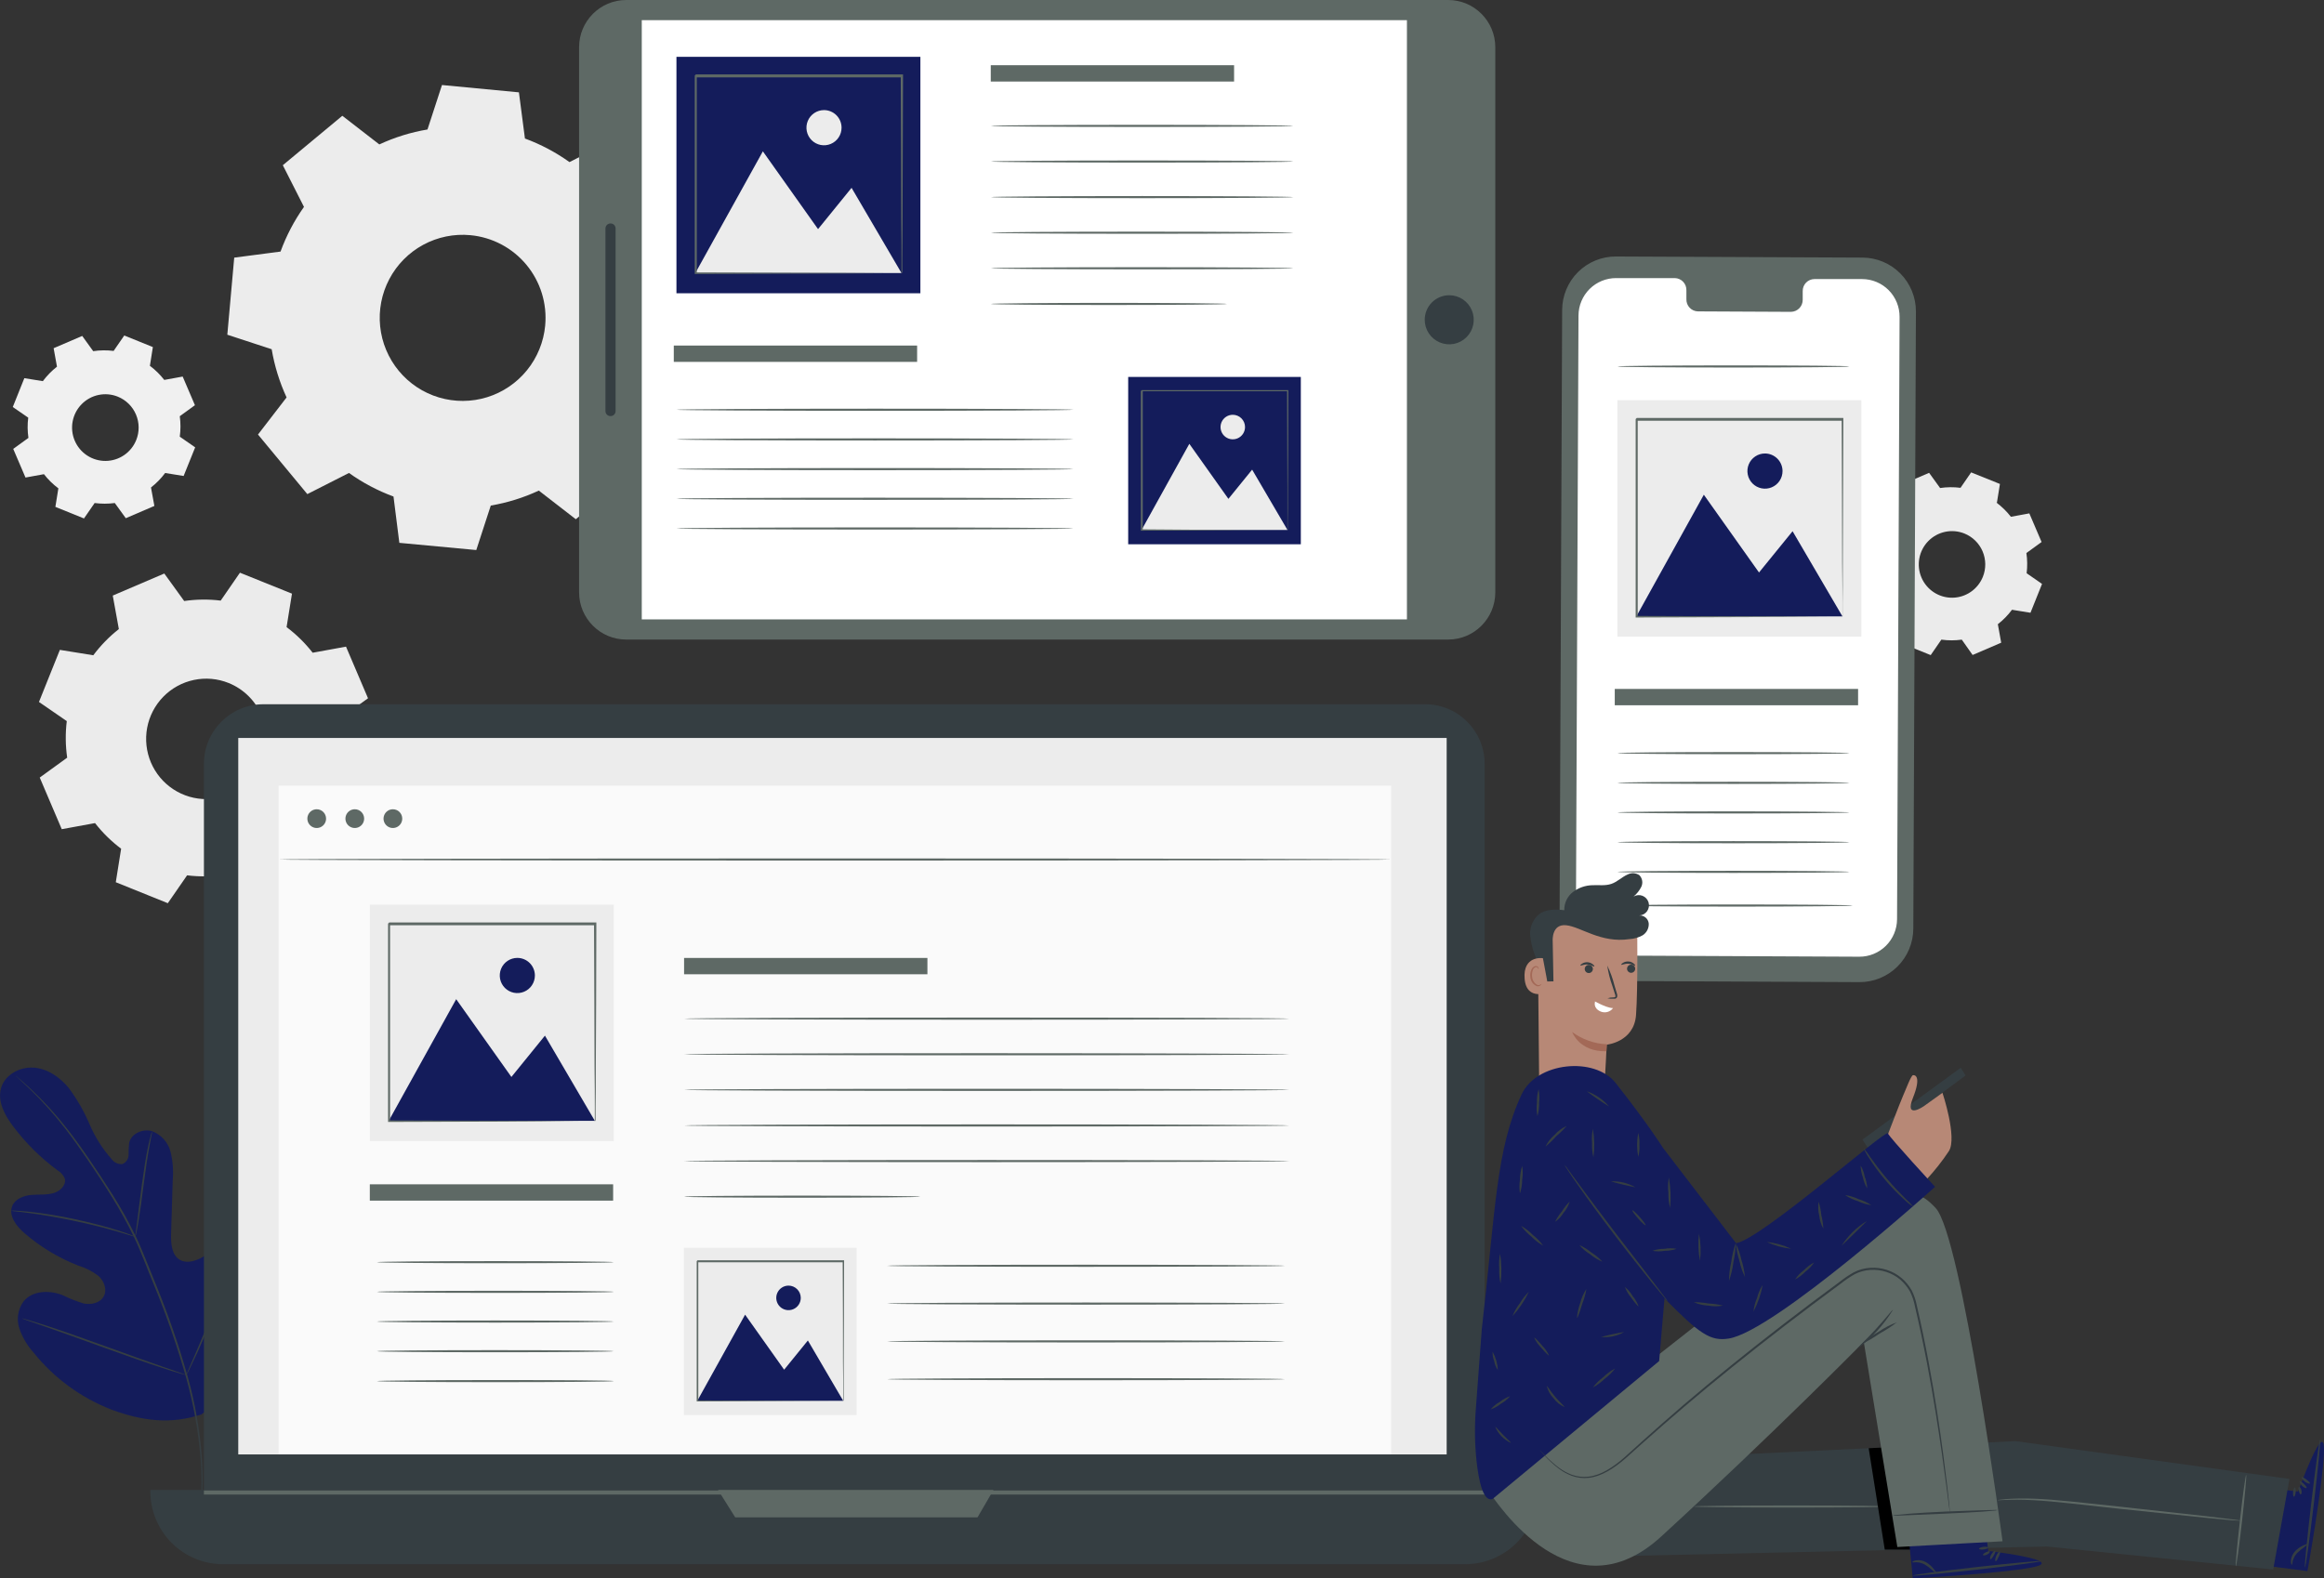 <svg width="477" height="324" viewBox="0 0 477 324" fill="none" xmlns="http://www.w3.org/2000/svg">
<rect x="0" y="0" width="477" height="324" fill="#333333" stroke="none"/>
<g clip-path="url(#clip0_74_3082)">
<path fill-rule="evenodd" clip-rule="evenodd" d="M409.772 103.192C410.885 104.025 411.883 105.003 412.74 106.099L416.52 105.402L419.035 111.282L415.917 113.541C416.118 114.916 416.135 116.311 415.967 117.691L419.127 119.883L416.755 125.805L412.958 125.192C412.129 126.307 411.153 127.304 410.057 128.157L410.745 131.954L404.877 134.474L402.656 131.324C401.265 131.517 399.855 131.517 398.464 131.324L396.276 134.499L390.409 132.122L391.021 128.317C389.906 127.486 388.907 126.508 388.053 125.41L384.273 126.099L381.758 120.219L384.868 117.959C384.684 116.566 384.684 115.153 384.868 113.76L381.699 111.668L384.071 105.788L387.869 106.393C388.7 105.28 389.675 104.283 390.769 103.428L390.082 99.597L395.95 97.077L398.204 100.194C399.593 99.991 401.003 99.977 402.396 100.152L404.575 96.985L410.485 99.362L409.873 103.167L409.772 103.192ZM403.192 109.534C401.94 109.031 400.567 108.91 399.246 109.188C397.925 109.467 396.717 110.131 395.773 111.097C394.829 112.064 394.193 113.289 393.944 114.618C393.695 115.947 393.845 117.32 394.374 118.564C394.904 119.807 395.79 120.866 396.92 121.605C398.05 122.344 399.373 122.731 400.722 122.717C402.072 122.702 403.386 122.288 404.5 121.524C405.614 120.761 406.478 119.684 406.981 118.43C407.315 117.597 407.482 116.705 407.473 115.807C407.463 114.909 407.277 114.022 406.926 113.196C406.574 112.369 406.063 111.621 405.422 110.993C404.782 110.365 404.024 109.869 403.192 109.534Z" fill="#EBEBEB"/>
<path fill-rule="evenodd" clip-rule="evenodd" d="M58.82 128.753C60.83 130.261 62.631 132.029 64.177 134.012L71.017 132.76L75.535 143.361L69.869 147.477C70.229 149.965 70.255 152.491 69.944 154.986L75.661 158.942L71.377 169.644L64.546 168.476C63.046 170.494 61.281 172.3 59.298 173.844L60.547 180.698L49.968 185.276L45.895 179.631C43.411 179.991 40.891 180.02 38.401 179.715L34.444 185.436L23.765 181.127L24.863 174.247C22.853 172.739 21.052 170.971 19.506 168.989L12.675 170.24L8.156 159.64L13.789 155.557C13.43 153.069 13.402 150.544 13.706 148.048L7.997 144.117L12.289 133.424L19.146 134.532C20.652 132.518 22.417 130.71 24.393 129.157L23.144 122.277L33.723 117.749L37.805 123.394C40.289 123.034 42.809 123.006 45.299 123.31L49.248 117.581L59.927 121.882L58.82 128.753ZM46.934 140.228C44.669 139.315 42.186 139.096 39.797 139.599C37.408 140.101 35.222 141.302 33.514 143.05C31.807 144.797 30.655 147.013 30.204 149.417C29.754 151.821 30.024 154.304 30.983 156.554C31.941 158.803 33.543 160.717 35.587 162.054C37.631 163.391 40.025 164.09 42.466 164.064C44.906 164.037 47.284 163.286 49.299 161.905C51.313 160.523 52.873 158.575 53.782 156.305C54.998 153.263 54.96 149.861 53.676 146.847C52.392 143.833 49.968 141.452 46.934 140.228Z" fill="#EBEBEB"/>
<path fill-rule="evenodd" clip-rule="evenodd" d="M30.756 75.095C31.866 75.928 32.861 76.905 33.715 78.001L37.495 77.312L40.01 83.192L36.9 85.452C37.089 86.846 37.089 88.258 36.9 89.652L40.06 91.844L37.688 97.724L33.899 97.111C33.065 98.227 32.087 99.227 30.991 100.085L31.686 103.873L25.819 106.393L23.564 103.276C22.189 103.457 20.797 103.457 19.423 103.276L17.235 106.443L11.367 104.066L11.979 100.261C10.867 99.43 9.871 98.452 9.02 97.355L5.231 98.043L2.716 92.163L5.835 89.904C5.632 88.526 5.618 87.127 5.793 85.746L2.624 83.562L4.996 77.64L8.794 78.253C9.625 77.138 10.6 76.138 11.694 75.28L11.007 71.491L16.874 68.971L19.129 72.096C20.518 71.891 21.927 71.874 23.32 72.046L25.508 68.879L31.376 71.256L30.773 75.061L30.756 75.095ZM24.175 81.437C22.923 80.931 21.548 80.809 20.226 81.086C18.904 81.363 17.694 82.026 16.748 82.992C15.802 83.958 15.163 85.183 14.912 86.513C14.66 87.843 14.808 89.218 15.336 90.463C15.864 91.709 16.748 92.77 17.878 93.512C19.007 94.254 20.331 94.644 21.681 94.633C23.032 94.622 24.349 94.21 25.465 93.448C26.582 92.688 27.449 91.612 27.956 90.358C28.293 89.523 28.463 88.63 28.456 87.73C28.448 86.83 28.263 85.94 27.912 85.111C27.561 84.283 27.05 83.532 26.409 82.901C25.768 82.271 25.009 81.773 24.175 81.437Z" fill="#F0F0F0"/>
<path fill-rule="evenodd" clip-rule="evenodd" d="M107.749 28.442C110.997 29.638 114.07 31.265 116.886 33.28L125.436 28.929L135.562 41.159L129.695 48.778C131.146 51.927 132.175 55.254 132.754 58.673L141.858 61.655L140.391 77.481L130.885 78.724C129.691 81.981 128.068 85.063 126.057 87.888L130.399 96.456L118.185 106.603L110.591 100.723C107.456 102.182 104.141 103.216 100.733 103.797L97.757 112.928L81.965 111.45L80.766 101.941C77.518 100.745 74.445 99.118 71.629 97.103L63.079 101.445L52.953 89.215L58.82 81.596C57.369 78.448 56.34 75.121 55.761 71.701L46.657 68.719L48.074 52.894L57.58 51.651C58.769 48.392 60.387 45.308 62.391 42.478L58.049 33.919L70.263 23.772L77.857 29.652C80.999 28.189 84.323 27.158 87.74 26.586L90.716 17.455L106.509 18.959L107.749 28.484V28.442ZM96.533 48.282C93.182 47.97 89.814 48.66 86.854 50.265C83.894 51.871 81.476 54.32 79.905 57.303C78.334 60.286 77.682 63.669 78.029 67.023C78.377 70.378 79.71 73.554 81.86 76.15C84.009 78.745 86.878 80.644 90.104 81.605C93.33 82.566 96.768 82.548 99.984 81.551C103.199 80.554 106.047 78.624 108.168 76.005C110.289 73.386 111.587 70.196 111.899 66.838C112.106 64.608 111.874 62.36 111.214 60.22C110.554 58.081 109.48 56.093 108.053 54.37C106.626 52.647 104.874 51.222 102.898 50.178C100.921 49.133 98.758 48.489 96.533 48.282Z" fill="#ECECEC"/>
<path d="M41.46 290.275C51.922 283.412 54.579 270.266 54.461 258.355C54.461 256.373 54.721 254.289 53.808 252.525C52.894 250.762 50.706 249.527 48.887 250.316C47.387 250.972 46.699 252.668 45.827 254.063C44.665 255.929 43 257.429 41.024 258.389C39.733 259.01 38.149 259.371 36.908 258.657C35.232 257.675 35.056 255.297 35.114 253.34C35.232 249.667 35.344 245.996 35.45 242.328C35.622 240.356 35.469 238.37 34.997 236.448C34.747 235.497 34.274 234.619 33.616 233.888C32.958 233.157 32.136 232.595 31.217 232.248C29.331 231.677 26.967 232.702 26.514 234.617C26.42 235.431 26.381 236.25 26.397 237.07C26.398 237.481 26.278 237.883 26.051 238.225C25.824 238.568 25.501 238.835 25.122 238.993C24.71 239.031 24.296 238.963 23.917 238.796C23.539 238.628 23.209 238.367 22.96 238.036C21.051 235.897 19.505 233.46 18.383 230.82C17.262 228.185 15.833 225.692 14.125 223.395C12.314 221.177 9.774 219.396 6.924 219.195C4.074 218.993 0.998 220.64 0.218 223.395C-0.562 226.15 0.998 229.014 2.733 231.299C5.301 234.705 8.347 237.721 11.777 240.253C12.445 240.639 12.974 241.227 13.286 241.933C13.68 243.26 12.389 244.529 11.073 244.932C9.573 245.386 7.963 245.192 6.413 245.335C4.862 245.478 3.152 246.116 2.532 247.553C1.693 249.552 3.32 251.702 4.954 253.122C8.251 255.979 12.01 258.251 16.069 259.842C17.566 260.29 18.969 261.008 20.21 261.959C21.367 263 22.038 264.789 21.292 266.158C20.546 267.528 18.701 267.931 17.168 267.612C15.688 267.17 14.25 266.603 12.867 265.915C10.151 264.831 6.614 264.932 4.803 267.234C4.244 268.02 3.877 268.926 3.731 269.88C3.586 270.835 3.666 271.81 3.965 272.727C4.591 274.552 5.577 276.232 6.865 277.666C11.092 282.939 16.637 286.996 22.935 289.426C29.23 291.761 35.106 292.492 41.468 290.359" fill="#141C5B"/>
<path d="M3.152 220.799L3.345 220.992L3.924 221.522C4.435 221.992 5.181 222.681 6.128 223.596C8.801 226.177 11.278 228.954 13.538 231.904C14.972 233.76 16.464 235.869 18.023 238.153C19.582 240.438 21.217 242.908 22.851 245.554C24.575 248.309 26.145 251.158 27.554 254.088C28.292 255.608 28.937 257.204 29.591 258.825C30.245 260.447 30.915 262.093 31.586 263.764C34.156 270.006 36.37 276.389 38.217 282.883C39.703 288.193 40.682 293.632 41.142 299.128C41.443 302.833 41.414 306.558 41.058 310.258C40.924 311.56 40.798 312.576 40.689 313.265C40.639 313.593 40.605 313.853 40.572 314.046C40.566 314.136 40.566 314.225 40.572 314.315C40.6 314.23 40.623 314.143 40.639 314.055C40.639 313.861 40.723 313.601 40.782 313.273C40.916 312.593 41.067 311.593 41.226 310.275C41.637 306.568 41.704 302.831 41.427 299.111C41.006 293.593 40.049 288.13 38.569 282.799C36.735 276.284 34.526 269.881 31.955 263.622C31.273 261.942 30.608 260.298 29.96 258.691C29.297 257.07 28.644 255.465 27.906 253.928C26.483 250.989 24.899 248.132 23.162 245.369C21.485 242.723 19.859 240.27 18.3 237.985C16.74 235.701 15.223 233.601 13.765 231.744C11.471 228.8 8.948 226.041 6.22 223.495C5.256 222.597 4.485 221.916 3.957 221.471L3.362 220.959C3.228 220.85 3.161 220.791 3.152 220.799Z" fill="#353E42"/>
<path d="M27.78 253.911C27.879 253.64 27.949 253.358 27.989 253.071C28.107 252.525 28.257 251.744 28.417 250.761C28.744 248.804 29.112 246.091 29.498 243.101C29.884 240.11 30.286 237.406 30.646 235.457C30.822 234.491 30.973 233.701 31.082 233.155C31.158 232.881 31.203 232.599 31.216 232.315C31.09 232.583 30.997 232.865 30.94 233.155C30.789 233.685 30.596 234.466 30.387 235.432C29.967 237.372 29.548 240.077 29.137 243.076C28.727 246.074 28.417 248.704 28.165 250.753C28.039 251.669 27.93 252.433 27.855 253.071C27.797 253.348 27.772 253.629 27.78 253.911Z" fill="#353E42"/>
<path d="M2.288 248.569C2.621 248.648 2.961 248.696 3.302 248.712C3.956 248.788 4.912 248.888 6.077 249.056C8.416 249.359 11.635 249.896 15.155 250.636C18.676 251.375 21.861 252.206 24.099 252.853C25.239 253.172 26.153 253.458 26.782 253.651C27.105 253.772 27.439 253.859 27.779 253.911C27.473 253.758 27.157 253.626 26.832 253.517C26.212 253.281 25.306 252.962 24.175 252.61C21.92 251.887 18.76 251.03 15.231 250.283C12.218 249.634 9.174 249.137 6.111 248.796C4.929 248.662 3.973 248.603 3.319 248.578C2.977 248.54 2.631 248.537 2.288 248.569Z" fill="#353E42"/>
<path d="M38.241 282.32C38.316 282.228 38.378 282.126 38.426 282.017L38.887 281.11C39.281 280.321 39.825 279.17 40.479 277.75C41.787 274.878 43.464 270.854 45.249 266.394C47.035 261.933 48.686 257.893 49.926 255.003L51.41 251.576L51.812 250.644C51.896 250.426 51.938 250.308 51.922 250.308C51.852 250.402 51.794 250.504 51.745 250.61L51.284 251.517C50.882 252.307 50.346 253.458 49.692 254.877C48.384 257.75 46.708 261.774 44.914 266.234C43.12 270.694 41.485 274.735 40.236 277.624C39.633 279.035 39.13 280.195 38.752 281.051L38.359 281.984C38.305 282.09 38.266 282.203 38.241 282.32Z" fill="#353E42"/>
<path d="M4.484 270.661C4.484 270.661 4.593 270.728 4.811 270.812L5.792 271.156L9.413 272.416C12.465 273.475 16.664 274.987 21.3 276.667C25.935 278.347 30.152 279.817 33.228 280.816C34.77 281.32 36.011 281.707 36.883 281.959L37.88 282.244C38.115 282.311 38.241 282.337 38.241 282.32C38.134 282.261 38.022 282.213 37.906 282.177L36.925 281.824L33.312 280.573C30.261 279.514 26.061 278.002 21.425 276.322C16.79 274.642 12.565 273.164 9.497 272.164C7.955 271.669 6.706 271.274 5.842 271.022L4.836 270.736C4.722 270.7 4.604 270.674 4.484 270.661Z" fill="#353E42"/>
<path d="M381.632 201.639L331.06 201.404C329.613 201.401 328.18 201.111 326.845 200.551C325.51 199.992 324.298 199.173 323.279 198.143C322.26 197.113 321.455 195.891 320.908 194.548C320.362 193.204 320.086 191.766 320.096 190.316L320.632 63.621C320.64 62.173 320.932 60.74 321.493 59.406C322.053 58.071 322.87 56.86 323.898 55.842C324.926 54.824 326.143 54.019 327.482 53.473C328.82 52.927 330.252 52.65 331.697 52.659L382.269 52.886C385.186 52.897 387.98 54.067 390.037 56.139C392.094 58.212 393.246 61.017 393.242 63.94L392.706 190.644C392.701 192.095 392.411 193.531 391.852 194.869C391.292 196.208 390.475 197.423 389.446 198.444C388.418 199.466 387.198 200.274 385.857 200.822C384.516 201.37 383.08 201.648 381.632 201.639Z" fill="#5E6965"/>
<path d="M382.202 57.296H372.394C372.075 57.3 371.761 57.367 371.468 57.494C371.175 57.62 370.91 57.804 370.688 58.033C370.466 58.263 370.292 58.534 370.174 58.831C370.057 59.128 370 59.446 370.005 59.765V61.546C370.012 62.191 369.765 62.812 369.318 63.276C368.871 63.74 368.26 64.008 367.616 64.024L348.496 63.931C348.175 63.924 347.858 63.852 347.565 63.721C347.272 63.59 347.007 63.402 346.787 63.167C346.567 62.933 346.396 62.657 346.284 62.355C346.171 62.054 346.12 61.733 346.132 61.411V59.614C346.143 59.293 346.091 58.972 345.978 58.671C345.865 58.37 345.693 58.095 345.474 57.861C345.254 57.626 344.99 57.438 344.697 57.306C344.405 57.175 344.089 57.103 343.768 57.094H340.314H331.731C330.719 57.089 329.716 57.283 328.779 57.666C327.843 58.048 326.99 58.612 326.271 59.325C325.552 60.038 324.98 60.886 324.588 61.821C324.195 62.755 323.991 63.758 323.985 64.772L323.457 188.443C323.453 190.491 324.26 192.457 325.701 193.909C327.142 195.361 329.1 196.181 331.144 196.188L381.615 196.423C383.658 196.432 385.622 195.629 387.075 194.19C388.529 192.75 389.353 190.793 389.369 188.745L389.889 65.074C389.896 64.057 389.703 63.048 389.321 62.106C388.938 61.163 388.373 60.306 387.659 59.583C386.945 58.86 386.095 58.286 385.158 57.894C384.222 57.501 383.217 57.298 382.202 57.296Z" fill="white"/>
<path d="M381.372 141.445H331.429V144.797H381.372V141.445Z" fill="#5E6965"/>
<path d="M379.595 154.625C379.595 154.743 368.932 154.843 355.788 154.843C342.645 154.843 331.974 154.743 331.974 154.625C331.974 154.507 342.636 154.407 355.788 154.407C368.941 154.407 379.595 154.507 379.595 154.625Z" fill="#5E6965"/>
<path d="M379.595 75.238C379.595 75.364 368.932 75.456 355.788 75.456C342.645 75.456 331.974 75.364 331.974 75.238C331.974 75.112 342.636 75.019 355.788 75.019C368.941 75.019 379.595 75.095 379.595 75.238Z" fill="#5E6965"/>
<path d="M379.595 160.723C379.595 160.841 368.932 160.942 355.788 160.942C342.645 160.942 331.974 160.841 331.974 160.723C331.974 160.606 342.636 160.505 355.788 160.505C368.941 160.505 379.595 160.597 379.595 160.723Z" fill="#5E6965"/>
<path d="M379.595 166.796C379.595 166.914 368.932 167.015 355.788 167.015C342.645 167.015 331.974 166.914 331.974 166.796C331.974 166.679 342.636 166.578 355.788 166.578C368.941 166.578 379.595 166.696 379.595 166.796Z" fill="#5E6965"/>
<path d="M379.595 172.911C379.595 173.029 368.932 173.13 355.788 173.13C342.645 173.13 331.974 173.029 331.974 172.911C331.974 172.794 342.636 172.693 355.788 172.693C368.941 172.693 379.595 172.785 379.595 172.911Z" fill="#5E6965"/>
<path d="M379.595 179.001C379.595 179.127 368.932 179.22 355.788 179.22C342.645 179.22 331.974 179.127 331.974 179.001C331.974 178.875 342.636 178.783 355.788 178.783C368.941 178.783 379.595 178.884 379.595 179.001Z" fill="#5E6965"/>
<path d="M380.275 185.914C380.275 186.032 369.612 186.133 356.468 186.133C343.324 186.133 332.653 186.032 332.653 185.914C332.653 185.797 343.316 185.696 356.468 185.696C369.62 185.696 380.275 185.788 380.275 185.914Z" fill="#5E6965"/>
<path d="M382.043 82.168H331.974V130.71H382.043V82.168Z" fill="#ECECEC"/>
<path d="M335.863 126.553L349.711 101.571L361.036 117.539L367.926 109.064L378.162 126.553H335.863Z" fill="#141C5B"/>
<path d="M365.864 96.716C365.864 97.431 365.653 98.129 365.257 98.723C364.861 99.317 364.298 99.78 363.639 100.053C362.98 100.327 362.256 100.398 361.557 100.259C360.857 100.119 360.215 99.775 359.711 99.27C359.207 98.765 358.864 98.121 358.725 97.421C358.585 96.72 358.657 95.994 358.93 95.334C359.202 94.674 359.664 94.11 360.257 93.713C360.85 93.316 361.547 93.104 362.26 93.104C363.215 93.106 364.131 93.488 364.806 94.165C365.482 94.841 365.862 95.759 365.864 96.716Z" fill="#141C5B"/>
<path d="M378.162 126.687C378.162 126.687 378.162 126.62 378.162 126.485C378.162 126.351 378.162 126.158 378.162 125.923C378.162 125.402 378.162 124.679 378.162 123.739C378.162 121.815 378.162 119.026 378.103 115.49C378.103 108.4 378.044 98.304 378.003 86.183L378.204 86.384H335.905C335.847 86.435 336.35 85.931 336.14 86.149V97.069C336.14 100.639 336.14 104.133 336.14 107.527C336.14 114.331 336.14 120.757 336.14 126.67L335.931 126.46L366.518 126.569L375.152 126.62H377.441H378.028H378.237H378.053H377.483H375.236L366.653 126.67L335.931 126.779H335.721V126.569C335.721 120.689 335.721 114.23 335.721 107.426C335.721 104.066 335.721 100.538 335.721 96.968V86.048C335.503 86.258 336.006 85.746 335.964 85.805H378.262H378.346V86.158C378.296 98.337 378.262 108.476 378.237 115.599C378.237 119.11 378.237 121.882 378.187 123.797C378.187 124.721 378.187 125.435 378.187 125.939C378.187 126.166 378.187 126.343 378.187 126.485C378.188 126.553 378.18 126.621 378.162 126.687Z" fill="#5E6965"/>
<path d="M118.856 9.702L118.856 121.605C118.856 126.963 123.191 131.307 128.538 131.307H297.229C302.576 131.307 306.91 126.963 306.91 121.605V9.702C306.91 4.344 302.576 0 297.229 0H128.538C123.191 0 118.856 4.344 118.856 9.702Z" fill="#5E6965"/>
<path d="M131.724 4.141V127.166L288.771 127.166V4.141L131.724 4.141Z" fill="white"/>
<path d="M297.455 60.614C298.45 60.614 299.422 60.909 300.25 61.463C301.077 62.017 301.721 62.804 302.102 63.725C302.483 64.646 302.582 65.659 302.388 66.637C302.194 67.614 301.715 68.512 301.012 69.217C300.308 69.922 299.412 70.402 298.437 70.597C297.461 70.791 296.45 70.691 295.531 70.31C294.612 69.928 293.826 69.282 293.273 68.453C292.721 67.625 292.426 66.65 292.426 65.653C292.426 64.317 292.956 63.035 293.899 62.09C294.842 61.145 296.121 60.614 297.455 60.614Z" fill="#353E42"/>
<path d="M124.271 46.905V84.402C124.271 84.968 124.729 85.427 125.294 85.427H125.328C125.892 85.427 126.35 84.968 126.35 84.402V46.905C126.35 46.339 125.892 45.88 125.328 45.88H125.294C124.729 45.88 124.271 46.339 124.271 46.905Z" fill="#353E42"/>
<path d="M253.296 13.389H203.353V16.741H253.296V13.389Z" fill="#5E6965"/>
<path d="M188.239 70.945H138.296V74.297H188.239V70.945Z" fill="#5E6965"/>
<path d="M265.458 25.846C265.458 25.972 251.56 26.065 234.443 26.065C217.326 26.065 203.386 25.972 203.386 25.846C203.386 25.72 217.284 25.628 234.443 25.628C251.602 25.628 265.458 25.729 265.458 25.846Z" fill="#5E6965"/>
<path d="M265.458 33.163C265.458 33.28 251.56 33.381 234.443 33.381C217.326 33.381 203.386 33.28 203.386 33.163C203.386 33.045 217.284 32.944 234.443 32.944C251.602 32.944 265.458 33.037 265.458 33.163Z" fill="#5E6965"/>
<path d="M265.458 40.471C265.458 40.588 251.56 40.689 234.443 40.689C217.326 40.689 203.386 40.588 203.386 40.471C203.386 40.353 217.284 40.252 234.443 40.252C251.602 40.252 265.458 40.353 265.458 40.471Z" fill="#5E6965"/>
<path d="M265.458 47.779C265.458 47.904 251.56 47.997 234.443 47.997C217.326 47.997 203.386 47.904 203.386 47.779C203.386 47.653 217.284 47.56 234.443 47.56C251.602 47.56 265.458 47.661 265.458 47.779Z" fill="#5E6965"/>
<path d="M265.458 55.078C265.458 55.196 251.56 55.296 234.443 55.296C217.326 55.296 203.386 55.196 203.386 55.078C203.386 54.96 217.284 54.86 234.443 54.86C251.602 54.86 265.458 54.969 265.458 55.078Z" fill="#5E6965"/>
<path d="M251.837 62.403C251.837 62.52 240.982 62.621 227.595 62.621C214.208 62.621 203.353 62.52 203.353 62.403C203.353 62.285 214.2 62.184 227.595 62.184C240.99 62.184 251.837 62.285 251.837 62.403Z" fill="#5E6965"/>
<path d="M220.319 84.125C220.319 84.242 202.079 84.343 179.58 84.343C157.081 84.343 138.841 84.242 138.841 84.125C138.841 84.007 157.081 83.906 179.58 83.906C202.079 83.906 220.319 83.999 220.319 84.125Z" fill="#5E6965"/>
<path d="M220.319 90.215C220.319 90.341 202.079 90.433 179.58 90.433C157.081 90.433 138.841 90.341 138.841 90.215C138.841 90.089 157.081 89.996 179.58 89.996C202.079 89.996 220.319 90.097 220.319 90.215Z" fill="#5E6965"/>
<path d="M220.319 96.313C220.319 96.43 202.079 96.531 179.58 96.531C157.081 96.531 138.841 96.43 138.841 96.313C138.841 96.195 157.081 96.094 179.58 96.094C202.079 96.094 220.319 96.187 220.319 96.313Z" fill="#5E6965"/>
<path d="M220.319 102.403C220.319 102.529 202.079 102.621 179.58 102.621C157.081 102.621 138.841 102.529 138.841 102.403C138.841 102.277 157.081 102.184 179.58 102.184C202.079 102.184 220.319 102.285 220.319 102.403Z" fill="#5E6965"/>
<path d="M220.319 108.501C220.319 108.619 202.079 108.72 179.58 108.72C157.081 108.72 138.841 108.619 138.841 108.501C138.841 108.384 157.081 108.283 179.58 108.283C202.079 108.283 220.319 108.384 220.319 108.501Z" fill="#5E6965"/>
<path d="M188.91 11.667H138.841V60.21H188.91V11.667Z" fill="#141C5B"/>
<path d="M142.722 56.052L156.578 31.071L167.903 47.039L174.785 38.564L185.028 56.052H142.722Z" fill="#ECECEC"/>
<path d="M172.731 26.208C172.733 26.922 172.523 27.622 172.128 28.217C171.733 28.812 171.171 29.276 170.512 29.551C169.854 29.825 169.129 29.898 168.429 29.76C167.729 29.621 167.086 29.278 166.581 28.773C166.076 28.268 165.732 27.625 165.592 26.924C165.453 26.223 165.523 25.496 165.796 24.836C166.069 24.175 166.531 23.611 167.124 23.213C167.716 22.816 168.414 22.604 169.127 22.604C170.081 22.604 170.997 22.983 171.673 23.659C172.348 24.335 172.729 25.251 172.731 26.208Z" fill="#ECECEC"/>
<path d="M185.028 56.187C185.028 56.187 185.028 56.111 185.028 55.985C185.028 55.859 185.028 55.658 185.028 55.422C185.028 54.902 185.028 54.171 185.028 53.238C185.028 51.306 185.028 48.526 184.978 44.99C184.978 37.9 184.919 27.804 184.878 15.683L185.079 15.884H142.78C142.722 15.935 143.225 15.439 143.015 15.657V21.142C143.015 22.957 143.015 24.763 143.015 26.544V37.001C143.015 43.805 143.015 50.231 143.015 56.145L142.806 55.935L173.393 56.036L182.019 56.094H184.308H184.903H185.112H184.928H184.358H182.111L173.528 56.153L142.806 56.254H142.596V56.044C142.596 50.164 142.596 43.705 142.596 36.901C142.596 33.502 142.596 30.016 142.596 26.443V15.523C142.378 15.733 142.881 15.221 142.839 15.271H185.137H185.347V15.481C185.305 27.652 185.272 37.799 185.246 44.922C185.246 48.434 185.204 51.206 185.196 53.121C185.196 54.036 185.196 54.801 185.196 55.263C185.196 55.49 185.196 55.666 185.196 55.809C185.19 55.952 185.13 56.087 185.028 56.187Z" fill="#5E6965"/>
<path d="M266.993 77.388H231.56V111.744H266.993V77.388Z" fill="#141C5B"/>
<path d="M234.31 108.804L244.109 91.122L252.131 102.42L257.001 96.422L264.252 108.804H234.31Z" fill="#ECECEC"/>
<path d="M255.542 87.678C255.542 88.176 255.395 88.663 255.118 89.078C254.842 89.492 254.449 89.815 253.99 90.006C253.53 90.197 253.025 90.247 252.537 90.149C252.049 90.052 251.601 89.812 251.249 89.46C250.898 89.107 250.658 88.658 250.561 88.169C250.464 87.681 250.514 87.174 250.704 86.713C250.894 86.253 251.217 85.859 251.63 85.583C252.044 85.306 252.53 85.158 253.027 85.158C253.694 85.158 254.334 85.423 254.806 85.896C255.277 86.369 255.542 87.01 255.542 87.678Z" fill="#ECECEC"/>
<path d="M264.244 108.888C264.244 108.888 264.244 108.837 264.244 108.753C264.244 108.669 264.244 108.518 264.244 108.35C264.244 107.98 264.244 107.51 264.244 106.804C264.244 105.444 264.244 103.444 264.244 100.925C264.244 95.885 264.202 88.761 264.168 80.185L264.311 80.328H234.377C234.335 80.328 234.695 80.009 234.544 80.168V87.879C234.544 90.4 234.544 92.866 234.544 95.28C234.544 100.093 234.544 104.637 234.544 108.82L234.402 108.678L255.962 108.837H262.064H263.69H264.252C264.252 108.837 264.21 108.837 264.126 108.837H263.724H262.131L256.054 108.879L234.318 108.955H234.167V108.804C234.167 104.604 234.167 100.076 234.167 95.263V80.278C234.016 80.42 234.377 80.059 234.343 80.101H264.277H264.428V80.244C264.428 88.862 264.369 96.036 264.353 101.076C264.353 103.596 264.352 105.528 264.311 106.88C264.311 107.535 264.311 108.039 264.311 108.4C264.311 108.56 264.311 108.686 264.311 108.787C264.311 108.888 264.252 108.896 264.244 108.888Z" fill="#5E6965"/>
<path d="M292.509 144.587H54.068C47.323 144.587 41.855 150.066 41.855 156.826V306.537C41.855 313.296 47.323 318.775 54.068 318.775H292.509C299.254 318.775 304.723 313.296 304.723 306.537V156.826C304.723 150.066 299.254 144.587 292.509 144.587Z" fill="#353E42"/>
<path d="M30.856 305.898H315.653V306.192C315.653 310.158 314.081 313.961 311.283 316.765C308.485 319.569 304.69 321.144 300.732 321.144H45.777C41.82 321.144 38.025 319.569 35.227 316.765C32.428 313.961 30.856 310.158 30.856 306.192V305.898Z" fill="#353E42"/>
<path d="M296.927 151.509H48.904V298.607H296.927V151.509Z" fill="#ECECEC"/>
<path d="M147.374 305.898L150.903 311.526H200.637L203.914 305.898H147.374Z" fill="#5E6965"/>
<path d="M285.526 161.303H57.178V298.548H285.526V161.303Z" fill="#FAFAFA"/>
<path d="M66.926 168.065C66.928 168.445 66.817 168.818 66.607 169.136C66.397 169.453 66.097 169.701 65.747 169.848C65.396 169.995 65.01 170.034 64.637 169.961C64.264 169.887 63.921 169.705 63.652 169.436C63.383 169.168 63.199 168.825 63.124 168.451C63.05 168.078 63.087 167.691 63.232 167.339C63.377 166.987 63.623 166.686 63.939 166.474C64.255 166.263 64.626 166.15 65.007 166.15C65.514 166.15 66.001 166.351 66.361 166.71C66.721 167.069 66.924 167.556 66.926 168.065Z" fill="#5E6965"/>
<path d="M74.739 168.065C74.74 168.446 74.629 168.819 74.419 169.137C74.208 169.454 73.909 169.702 73.558 169.849C73.206 169.995 72.82 170.034 72.447 169.96C72.073 169.886 71.731 169.703 71.462 169.433C71.193 169.164 71.01 168.82 70.936 168.446C70.862 168.072 70.901 167.685 71.047 167.333C71.194 166.981 71.441 166.681 71.758 166.47C72.075 166.259 72.447 166.148 72.827 166.15C73.334 166.15 73.82 166.351 74.179 166.71C74.537 167.07 74.739 167.557 74.739 168.065Z" fill="#5E6965"/>
<path d="M82.56 168.065C82.561 168.446 82.45 168.818 82.24 169.136C82.031 169.453 81.731 169.701 81.381 169.848C81.03 169.995 80.644 170.034 80.271 169.961C79.898 169.887 79.555 169.705 79.286 169.436C79.017 169.168 78.833 168.825 78.758 168.451C78.683 168.078 78.721 167.691 78.866 167.339C79.011 166.987 79.257 166.686 79.573 166.474C79.889 166.263 80.26 166.15 80.64 166.15C80.892 166.148 81.141 166.197 81.374 166.293C81.607 166.389 81.819 166.53 81.997 166.708C82.175 166.885 82.317 167.097 82.414 167.33C82.51 167.563 82.56 167.813 82.56 168.065Z" fill="#5E6965"/>
<path d="M285.526 176.465C285.526 176.591 234.393 176.683 171.356 176.683C108.32 176.683 57.178 176.591 57.178 176.465C57.178 176.339 108.311 176.246 171.356 176.246C234.401 176.246 285.526 176.347 285.526 176.465Z" fill="#5E6965"/>
<path d="M304.723 306.007H41.855V306.847H304.723V306.007Z" fill="#5E6965"/>
<path d="M125.847 243.151H75.904V246.503H125.847V243.151Z" fill="#5E6965"/>
<path d="M190.351 196.675H140.408V200.026H190.351V196.675Z" fill="#5E6965"/>
<path d="M264.637 209.14C264.637 209.258 236.824 209.359 202.523 209.359C168.221 209.359 140.408 209.258 140.408 209.14C140.408 209.023 168.213 208.913 202.523 208.913C236.833 208.913 264.637 209.014 264.637 209.14Z" fill="#5E6965"/>
<path d="M264.637 216.448C264.637 216.566 236.824 216.666 202.523 216.666C168.221 216.666 140.408 216.566 140.408 216.448C140.408 216.33 168.213 216.23 202.523 216.23C236.833 216.23 264.637 216.356 264.637 216.448Z" fill="#5E6965"/>
<path d="M264.637 223.756C264.637 223.882 236.824 223.974 202.523 223.974C168.221 223.974 140.408 223.882 140.408 223.756C140.408 223.63 168.213 223.537 202.523 223.537C236.833 223.537 264.637 223.638 264.637 223.756Z" fill="#5E6965"/>
<path d="M264.637 231.072C264.637 231.19 236.824 231.291 202.523 231.291C168.221 231.291 140.408 231.19 140.408 231.072C140.408 230.955 168.213 230.845 202.523 230.845C236.833 230.845 264.637 230.946 264.637 231.072Z" fill="#5E6965"/>
<path d="M264.637 238.38C264.637 238.498 236.824 238.598 202.523 238.598C168.221 238.598 140.408 238.498 140.408 238.38C140.408 238.262 168.213 238.162 202.523 238.162C236.833 238.162 264.637 238.254 264.637 238.38Z" fill="#5E6965"/>
<path d="M188.901 245.688C188.901 245.806 178.046 245.906 164.659 245.906C151.272 245.906 140.408 245.806 140.408 245.688C140.408 245.57 151.305 245.47 164.659 245.47C178.012 245.47 188.901 245.57 188.901 245.688Z" fill="#5E6965"/>
<path d="M263.723 259.875C263.723 260.001 245.441 260.094 222.9 260.094C200.359 260.094 182.077 260.001 182.077 259.875C182.077 259.749 200.351 259.657 222.9 259.657C245.449 259.657 263.723 259.758 263.723 259.875Z" fill="#5E6965"/>
<path d="M263.723 267.637C263.723 267.754 245.441 267.855 222.9 267.855C200.359 267.855 182.077 267.754 182.077 267.637C182.077 267.519 200.351 267.418 222.9 267.418C245.449 267.418 263.723 267.519 263.723 267.637Z" fill="#5E6965"/>
<path d="M263.723 275.398C263.723 275.516 245.441 275.617 222.9 275.617C200.359 275.617 182.077 275.516 182.077 275.398C182.077 275.281 200.351 275.18 222.9 275.18C245.449 275.18 263.723 275.272 263.723 275.398Z" fill="#5E6965"/>
<path d="M263.723 283.16C263.723 283.277 245.441 283.378 222.9 283.378C200.359 283.378 182.077 283.277 182.077 283.16C182.077 283.042 200.351 282.941 222.9 282.941C245.449 282.941 263.723 283.034 263.723 283.16Z" fill="#5E6965"/>
<path d="M125.964 259.136C125.964 259.254 115.067 259.354 101.655 259.354C88.243 259.354 77.346 259.254 77.346 259.136C77.346 259.019 88.243 258.918 101.655 258.918C115.067 258.918 125.964 259.01 125.964 259.136Z" fill="#5E6965"/>
<path d="M125.964 265.226C125.964 265.352 115.067 265.444 101.655 265.444C88.243 265.444 77.346 265.352 77.346 265.226C77.346 265.1 88.243 265.008 101.655 265.008C115.067 265.008 125.964 265.075 125.964 265.226Z" fill="#5E6965"/>
<path d="M125.964 271.324C125.964 271.442 115.067 271.543 101.655 271.543C88.243 271.543 77.346 271.442 77.346 271.324C77.346 271.207 88.243 271.106 101.655 271.106C115.067 271.106 125.964 271.207 125.964 271.324Z" fill="#5E6965"/>
<path d="M125.964 277.414C125.964 277.54 115.067 277.633 101.655 277.633C88.243 277.633 77.346 277.54 77.346 277.414C77.346 277.288 88.243 277.196 101.655 277.196C115.067 277.196 125.964 277.297 125.964 277.414Z" fill="#5E6965"/>
<path d="M125.964 283.555C125.964 283.672 115.067 283.773 101.655 283.773C88.243 283.773 77.346 283.672 77.346 283.555C77.346 283.437 88.243 283.336 101.655 283.336C115.067 283.336 125.964 283.395 125.964 283.555Z" fill="#5E6965"/>
<path d="M125.973 185.73H75.904V234.272H125.973V185.73Z" fill="#ECECEC"/>
<path d="M79.785 230.123L93.633 205.142L104.966 221.11L111.848 212.626L122.092 230.123H79.785Z" fill="#141C5B"/>
<path d="M109.786 200.278C109.786 200.993 109.575 201.691 109.179 202.285C108.783 202.879 108.22 203.342 107.561 203.615C106.902 203.889 106.178 203.96 105.478 203.821C104.779 203.681 104.137 203.337 103.633 202.832C103.129 202.327 102.785 201.684 102.646 200.983C102.507 200.282 102.579 199.556 102.852 198.896C103.124 198.236 103.586 197.672 104.179 197.275C104.772 196.878 105.469 196.666 106.182 196.666C107.138 196.666 108.054 197.047 108.73 197.724C109.406 198.402 109.786 199.32 109.786 200.278Z" fill="#141C5B"/>
<path d="M122.084 230.249C122.08 230.185 122.08 230.12 122.084 230.056C122.084 229.905 122.084 229.72 122.084 229.485C122.084 228.972 122.084 228.241 122.084 227.301C122.084 225.377 122.084 222.597 122.025 219.06C122.025 211.971 121.966 201.874 121.925 189.745L122.126 189.955H79.827C79.769 190.005 80.272 189.501 80.062 189.72V200.639C80.062 204.201 80.062 207.695 80.062 211.097C80.062 217.893 80.062 224.319 80.062 230.232L79.853 230.031L110.44 230.131L119.074 230.19H121.363H122.159C122.159 230.19 122.101 230.19 121.975 230.19H121.405H119.158L110.575 230.249L79.853 230.35H79.651V230.14C79.651 224.26 79.651 217.8 79.651 211.005C79.651 207.603 79.651 204.109 79.651 200.547V189.627L79.894 189.384H122.193H122.402V189.585C122.402 201.765 122.318 211.904 122.293 219.027C122.293 222.546 122.293 225.31 122.243 227.225C122.243 228.149 122.243 228.863 122.243 229.375C122.243 229.602 122.243 229.779 122.243 229.913C122.243 230.047 122.092 230.257 122.084 230.249Z" fill="#5E6965"/>
<path d="M175.816 256.179H140.383V290.535H175.816V256.179Z" fill="#ECECEC"/>
<path d="M143.124 287.595L152.932 269.913L160.945 281.211L165.816 275.213L173.066 287.595H143.124Z" fill="#141C5B"/>
<path d="M164.357 266.469C164.357 266.968 164.209 267.455 163.933 267.869C163.657 268.284 163.264 268.607 162.804 268.797C162.345 268.988 161.839 269.038 161.351 268.941C160.863 268.844 160.415 268.604 160.064 268.251C159.712 267.899 159.473 267.45 159.375 266.961C159.278 266.472 159.328 265.965 159.519 265.505C159.709 265.044 160.031 264.651 160.445 264.374C160.858 264.097 161.345 263.949 161.842 263.949C162.509 263.949 163.148 264.215 163.62 264.687C164.092 265.16 164.357 265.801 164.357 266.469Z" fill="#141C5B"/>
<path d="M173.066 287.687C173.063 287.64 173.063 287.592 173.066 287.545C173.066 287.444 173.066 287.309 173.066 287.141C173.066 286.78 173.066 286.301 173.066 285.596C173.066 284.235 173.066 282.236 173.024 279.758C173.024 274.718 173.024 267.595 172.957 259.019L173.099 259.161H143.157C143.157 259.161 143.476 258.842 143.325 259.002V274.122C143.325 278.935 143.325 283.479 143.325 287.671L143.174 287.519L164.826 287.595L170.928 287.637H172.546H170.954H164.885L143.14 287.713H142.998V287.57C142.998 283.37 142.998 278.834 142.998 274.021C142.998 271.618 142.998 269.14 142.998 266.62V258.926C142.847 259.069 143.199 258.708 143.165 258.75H173.108H173.25V258.893C173.25 267.511 173.192 274.684 173.175 279.733C173.175 282.253 173.175 284.176 173.175 285.529C173.175 286.184 173.175 286.688 173.175 287.049C173.175 287.209 173.175 287.335 173.175 287.435C173.155 287.526 173.118 287.611 173.066 287.687Z" fill="#5E6965"/>
<path d="M471.685 306.234L463.303 305.235L461.333 320.976L473.597 322.564L473.781 321.598C474.569 317.28 477.461 299.607 476.941 296.591C476.363 293.231 471.685 306.234 471.685 306.234Z" fill="#141C5B"/>
<path d="M476.212 295.466C476.363 295.466 475.785 301.396 474.921 308.662C474.058 315.928 473.245 321.808 473.094 321.791C472.943 321.774 473.53 315.911 474.385 308.595C475.24 301.278 476.061 295.449 476.212 295.466Z" fill="#353E42"/>
<path d="M473.429 305.495C473.345 305.613 472.909 305.445 472.507 305.058C472.105 304.672 471.937 304.218 472.054 304.143C472.172 304.067 472.524 304.311 472.893 304.672C473.261 305.033 473.521 305.394 473.429 305.495Z" fill="#353E42"/>
<path d="M474.1 304.554C474.033 304.689 473.539 304.554 473.052 304.185C472.566 303.815 472.298 303.345 472.407 303.261C472.516 303.177 472.927 303.404 473.379 303.748C473.832 304.092 474.176 304.42 474.1 304.554Z" fill="#353E42"/>
<path d="M473.605 317.037C473.605 317.104 473.395 317.314 472.976 317.616C472.443 317.98 471.947 318.393 471.492 318.851C471.063 319.306 470.752 319.86 470.587 320.464C470.47 320.934 470.503 321.245 470.419 321.262C470.336 321.278 470.185 320.968 470.21 320.422C470.269 319.705 470.564 319.028 471.048 318.498C471.528 317.997 472.096 317.589 472.725 317.297C473.253 317.062 473.563 316.969 473.605 317.037Z" fill="#353E42"/>
<path d="M471.861 305.26C471.995 305.201 472.264 305.512 472.364 305.974C472.465 306.436 472.364 306.814 472.213 306.814C472.062 306.814 471.928 306.478 471.836 306.066C471.744 305.655 471.719 305.319 471.861 305.26Z" fill="#353E42"/>
<path d="M471.023 305.394C471.166 305.394 471.241 305.831 471.191 306.369C471.141 306.906 470.965 307.309 470.822 307.276C470.68 307.242 470.596 306.814 470.655 306.31C470.713 305.806 470.873 305.394 471.023 305.394Z" fill="#353E42"/>
<path d="M466.573 322.236L420.108 317.515L323.768 319.674L349.385 298.977L413.687 295.877L469.909 303.639L466.573 322.236Z" fill="#353E42"/>
<path d="M388.036 309.3C388.036 309.426 378.991 309.519 367.834 309.519C356.677 309.519 347.641 309.426 347.641 309.3C347.641 309.174 356.677 309.082 367.834 309.082C378.991 309.082 388.036 309.183 388.036 309.3Z" fill="#5E6965"/>
<path d="M383.543 297.33L386.846 318.154H393.183L388.363 297.095L383.543 297.33Z" fill="black"/>
<path d="M408.071 318.422L407.132 310.023L391.381 311.703L392.596 324H393.577C397.953 323.782 415.782 322.589 418.591 321.396C421.759 320.027 408.071 318.422 408.071 318.422Z" fill="#141C5B"/>
<path d="M418.918 320.514C418.918 320.665 413.05 321.446 405.799 322.261C398.548 323.076 392.647 323.614 392.63 323.462C392.613 323.311 398.498 322.538 405.74 321.724C412.983 320.909 418.901 320.396 418.918 320.514Z" fill="#353E42"/>
<path d="M408.524 320.111C408.381 320.052 408.448 319.59 408.733 319.111C409.018 318.633 409.412 318.364 409.521 318.456C409.63 318.549 409.462 318.952 409.203 319.389C408.943 319.825 408.674 320.17 408.524 320.111Z" fill="#353E42"/>
<path d="M409.604 320.514C409.462 320.514 409.479 319.968 409.73 319.405C409.982 318.842 410.351 318.49 410.476 318.565C410.602 318.641 410.476 319.094 410.225 319.615C409.973 320.136 409.747 320.59 409.604 320.514Z" fill="#353E42"/>
<path d="M397.358 322.9C397.308 322.95 397.04 322.757 396.654 322.421C396.18 321.985 395.666 321.594 395.12 321.253C394.579 320.938 393.968 320.762 393.343 320.741C392.865 320.741 392.563 320.833 392.505 320.741C392.446 320.648 392.731 320.447 393.284 320.346C394.005 320.244 394.738 320.392 395.363 320.766C395.959 321.125 396.482 321.592 396.905 322.144C397.258 322.572 397.417 322.849 397.358 322.9Z" fill="#353E42"/>
<path d="M408.406 318.523C408.498 318.641 408.255 318.968 407.828 319.178C407.4 319.388 406.989 319.372 406.989 319.229C406.989 319.086 407.249 318.876 407.626 318.691C408.004 318.506 408.322 318.397 408.406 318.523Z" fill="#353E42"/>
<path d="M408.07 317.734C408.07 317.885 407.693 318.053 407.165 318.12C406.637 318.187 406.201 318.12 406.193 317.969C406.184 317.818 406.595 317.65 407.098 317.583C407.601 317.515 408.037 317.591 408.07 317.734Z" fill="#353E42"/>
<path d="M315.913 222.336L329.325 222.093C329.509 220.539 329.769 214.482 329.769 214.482C329.769 214.482 335.385 213.953 335.796 208.392C336.207 202.832 336.031 189.963 336.031 189.963C332.953 188.406 329.516 187.701 326.075 187.919C322.635 188.138 319.314 189.273 316.457 191.206L315.619 191.794L315.913 222.336Z" fill="#B78876"/>
<path d="M334.179 199.463C334.033 199.308 333.951 199.102 333.951 198.888C333.951 198.674 334.033 198.468 334.179 198.313C334.294 198.19 334.443 198.105 334.607 198.068C334.771 198.032 334.942 198.045 335.098 198.107C335.254 198.169 335.388 198.277 335.483 198.416C335.577 198.555 335.628 198.72 335.628 198.888C335.628 199.056 335.577 199.221 335.483 199.36C335.388 199.499 335.254 199.607 335.098 199.669C334.942 199.731 334.771 199.745 334.607 199.708C334.443 199.671 334.294 199.586 334.179 199.463Z" fill="#353E42"/>
<path d="M335.595 198.271C335.503 198.363 334.983 197.91 334.22 197.859C333.458 197.809 332.871 198.17 332.795 198.069C332.72 197.968 332.854 197.851 333.106 197.683C333.448 197.467 333.85 197.367 334.254 197.397C334.656 197.422 335.039 197.579 335.344 197.842C335.595 198.052 335.654 198.229 335.595 198.271Z" fill="#353E42"/>
<path d="M326.743 198.397C326.863 198.539 326.932 198.717 326.94 198.903C326.948 199.089 326.894 199.273 326.787 199.425C326.679 199.577 326.524 199.689 326.347 199.743C326.169 199.797 325.978 199.79 325.804 199.724C325.685 199.678 325.577 199.606 325.49 199.512C325.403 199.418 325.338 199.306 325.301 199.183C325.264 199.06 325.255 198.931 325.275 198.804C325.296 198.678 325.345 198.558 325.419 198.453C325.493 198.349 325.59 198.262 325.702 198.201C325.815 198.14 325.939 198.105 326.067 198.1C326.195 198.094 326.322 198.118 326.439 198.17C326.557 198.221 326.66 198.299 326.743 198.397Z" fill="#353E42"/>
<path d="M327.213 198.43C327.121 198.523 326.601 198.069 325.83 198.019C325.059 197.968 324.489 198.329 324.405 198.229C324.321 198.128 324.464 198.01 324.723 197.842C325.065 197.626 325.467 197.526 325.87 197.556C326.273 197.587 326.656 197.746 326.962 198.01C327.213 198.212 327.288 198.397 327.213 198.43Z" fill="#353E42"/>
<path d="M329.929 204.957C330.331 204.825 330.754 204.762 331.178 204.772C331.379 204.772 331.546 204.722 331.563 204.621C331.584 204.419 331.546 204.215 331.454 204.033L330.943 202.437C330.451 201.076 330.097 199.669 329.887 198.237C330.516 199.535 331.011 200.895 331.362 202.294C331.53 202.849 331.681 203.378 331.84 203.899C331.954 204.164 331.975 204.46 331.899 204.739C331.864 204.814 331.813 204.88 331.749 204.932C331.685 204.985 331.61 205.022 331.53 205.041C331.416 205.057 331.3 205.057 331.186 205.041C330.765 205.083 330.34 205.054 329.929 204.957Z" fill="#353E42"/>
<path d="M327.389 205.654C326.618 205.125 329.51 206.956 331.077 206.973C330.792 207.36 330.384 207.64 329.92 207.766C329.456 207.893 328.963 207.859 328.521 207.67C326.894 206.956 327.389 205.654 327.389 205.654Z" fill="white"/>
<path d="M329.803 214.398C327.231 214.285 324.751 213.408 322.678 211.878C322.678 211.878 324.145 215.994 329.727 215.835L329.803 214.398Z" fill="#A36957"/>
<path d="M336.434 187.956C336.753 187.945 337.065 187.861 337.346 187.711C337.628 187.561 337.871 187.348 338.058 187.088C338.244 186.829 338.369 186.53 338.422 186.215C338.476 185.9 338.456 185.577 338.366 185.271C338.275 184.964 338.115 184.683 337.899 184.448C337.683 184.213 337.416 184.03 337.119 183.915C336.821 183.799 336.501 183.754 336.183 183.782C335.866 183.809 335.558 183.91 335.285 184.075C335.951 183.525 336.494 182.841 336.878 182.067C337.063 181.678 337.124 181.242 337.053 180.817C336.983 180.392 336.784 179.999 336.484 179.69C336.134 179.449 335.726 179.308 335.302 179.281C334.878 179.255 334.455 179.344 334.078 179.539C332.896 180.051 331.966 181.051 330.725 181.471C329.485 181.891 328.16 181.681 326.861 181.74C325.413 181.767 324.011 182.252 322.854 183.126C322.285 183.567 321.827 184.136 321.517 184.786C321.207 185.437 321.053 186.151 321.069 186.872C319.25 186.654 317.238 186.628 315.804 187.762C315.228 188.277 314.772 188.912 314.469 189.624C314.166 190.336 314.024 191.105 314.052 191.878C314.192 193.422 314.56 194.936 315.142 196.372C315.244 196.793 315.432 197.188 315.695 197.531L316.374 201.53L318.847 201.479L318.688 193.164C318.688 193.164 318.437 189.652 321.454 189.963C324.472 190.274 328.554 193.676 334.414 192.811C335.372 192.76 336.306 192.493 337.146 192.03C337.554 191.773 337.885 191.411 338.106 190.983C338.327 190.555 338.43 190.075 338.404 189.594C338.353 189.117 338.119 188.68 337.751 188.374C337.383 188.068 336.91 187.918 336.434 187.956Z" fill="#353E42"/>
<path d="M316.684 196.734C316.558 196.692 312.551 196.171 312.928 200.933C313.306 205.696 317.958 203.722 317.958 203.588C317.958 203.453 316.684 196.734 316.684 196.734Z" fill="#B78876"/>
<path d="M316.382 202.017C316.382 202.017 316.299 202.076 316.164 202.151C315.976 202.251 315.758 202.275 315.553 202.219C315.232 202.048 314.963 201.796 314.772 201.488C314.58 201.18 314.474 200.826 314.463 200.463C314.415 200.058 314.461 199.647 314.597 199.262C314.629 199.109 314.697 198.967 314.797 198.847C314.896 198.727 315.023 198.633 315.167 198.573C315.26 198.541 315.362 198.543 315.453 198.578C315.545 198.613 315.622 198.68 315.67 198.766C315.745 198.892 315.72 198.985 315.745 198.993C315.77 199.001 315.846 198.909 315.787 198.716C315.755 198.598 315.68 198.496 315.578 198.43C315.51 198.386 315.435 198.356 315.356 198.342C315.276 198.327 315.195 198.329 315.117 198.346C314.916 198.401 314.733 198.507 314.586 198.654C314.439 198.802 314.333 198.985 314.278 199.186C314.107 199.612 314.046 200.075 314.102 200.53C314.111 200.953 314.245 201.364 314.487 201.711C314.729 202.057 315.067 202.325 315.46 202.479C315.591 202.507 315.725 202.505 315.855 202.472C315.984 202.44 316.104 202.38 316.206 202.294C316.382 202.126 316.399 202.025 316.382 202.017Z" fill="#A36957"/>
<path d="M305.032 305.394C307.547 309.149 322.795 332.148 341.002 315.424C364.196 294.138 382.537 275.491 382.537 275.491L389.428 317.616L411.021 316.44C411.021 316.44 402.638 253.718 397.29 248.015C391.347 241.648 385.882 242.185 339.208 279.094L305.032 305.394Z" fill="#5E6965"/>
<path d="M382.27 233.962L402.438 219.22L403.427 220.799L383.393 235.726L382.27 233.962Z" fill="#353E42"/>
<path d="M387.257 233.508C387.257 233.508 389.956 226.452 390.61 224.949C391.264 223.445 392.244 220.824 392.63 220.749C393.016 220.673 394.424 220.917 392.63 225.402C390.836 229.888 394.81 227.149 394.81 227.149L398.691 224.361C398.691 224.361 401.759 233.55 400.015 236.322C398.644 238.392 397.105 240.345 395.413 242.16L387.257 233.508Z" fill="#B78876"/>
<path d="M387.483 232.685C387.081 231.769 361.43 254.466 356.325 255.239L341.371 235.726C341.371 235.726 338.269 230.787 331.605 222.336C327.296 216.885 315.427 218.019 312.325 224.663C307.027 235.953 306.96 248.502 304.135 272.92L302.903 289.435C302.638 292.949 302.691 296.48 303.062 299.985C303.515 304.076 304.437 308.385 306.332 307.771L340.541 279.439L341.639 266.57C348.831 273.878 351.069 275.407 354.808 274.819C364.221 273.357 397.173 243.664 397.173 243.664C397.173 243.664 387.877 233.609 387.483 232.685Z" fill="#141C5B"/>
<path d="M392.756 247.788C392.088 247.385 391.472 246.903 390.92 246.352C389.518 245.097 388.204 243.747 386.989 242.311C385.765 240.881 384.644 239.365 383.636 237.775C383.186 237.135 382.807 236.447 382.504 235.726C383.012 236.314 383.474 236.94 383.887 237.599C384.725 238.766 385.899 240.362 387.315 242.026C388.732 243.689 390.107 245.117 391.13 246.125C391.71 246.64 392.253 247.196 392.756 247.788Z" fill="#353E42"/>
<path d="M354.875 262.975C354.889 261.66 355.046 260.35 355.344 259.069C355.509 257.763 355.812 256.479 356.25 255.239C356.237 256.554 356.079 257.864 355.78 259.145C355.617 260.45 355.314 261.735 354.875 262.975Z" fill="#353E42"/>
<path d="M358.145 262.169C357.627 261.1 357.244 259.972 357.004 258.809C356.634 257.684 356.395 256.52 356.292 255.339C356.81 256.408 357.193 257.536 357.432 258.699C357.801 259.825 358.04 260.989 358.145 262.169Z" fill="#353E42"/>
<path d="M321.11 239.153C321.417 239.492 321.698 239.854 321.949 240.236L324.178 243.277C326.064 245.839 328.697 249.367 331.639 253.223L339.225 263.084L341.513 266.083C341.823 266.438 342.103 266.817 342.352 267.217C342.015 266.897 341.704 266.552 341.421 266.184C340.843 265.503 340.03 264.504 339.024 263.277C337.02 260.799 334.279 257.355 331.337 253.491C328.395 249.628 325.796 246.066 323.977 243.454C323.063 242.152 322.301 241.085 321.848 240.337C321.571 239.963 321.324 239.567 321.11 239.153Z" fill="#353E42"/>
<path d="M316.735 255.751C315.848 255.248 315.038 254.62 314.329 253.886C313.523 253.255 312.809 252.514 312.208 251.685C313.099 252.189 313.913 252.82 314.622 253.559C315.43 254.182 316.142 254.92 316.735 255.751Z" fill="#353E42"/>
<path d="M313.8 265.218C312.926 267.033 311.797 268.713 310.447 270.207C310.816 269.264 311.322 268.381 311.948 267.586C312.449 266.712 313.073 265.914 313.8 265.218Z" fill="#353E42"/>
<path d="M317.925 278.279C317.833 278.355 317.087 277.599 316.249 276.6C315.684 276.03 315.224 275.364 314.891 274.634C314.983 274.558 315.729 275.314 316.567 276.314C317.133 276.883 317.593 277.548 317.925 278.279Z" fill="#353E42"/>
<path d="M309.945 286.654C309.416 287.275 308.78 287.796 308.067 288.191C307.435 288.705 306.717 289.103 305.946 289.367C306.475 288.746 307.111 288.226 307.824 287.83C308.456 287.316 309.174 286.918 309.945 286.654Z" fill="#353E42"/>
<path d="M321.101 288.872C320.213 288.484 319.444 287.866 318.872 287.083C318.191 286.381 317.708 285.512 317.472 284.563C317.589 284.504 318.201 285.613 319.198 286.78C320.196 287.948 321.177 288.763 321.101 288.872Z" fill="#353E42"/>
<path d="M331.505 280.959C330.892 281.762 330.17 282.475 329.359 283.076C328.637 283.782 327.818 284.382 326.928 284.857C327.54 284.053 328.262 283.341 329.074 282.74C329.794 282.031 330.612 281.432 331.505 280.959Z" fill="#353E42"/>
<path d="M310.095 296.238C308.663 295.58 307.525 294.413 306.901 292.962C307.002 292.895 307.631 293.702 308.511 294.592C309.391 295.482 310.171 296.154 310.095 296.238Z" fill="#353E42"/>
<path d="M333.357 273.475C331.917 274.301 330.256 274.659 328.604 274.5C330.171 274.08 331.757 273.738 333.357 273.475Z" fill="#353E42"/>
<path d="M325.611 264.646C325.438 265.67 325.157 266.672 324.773 267.637C324.5 268.607 324.172 269.56 323.792 270.493H323.7C323.7 270.442 323.75 270.426 323.767 270.426C323.784 270.426 323.767 270.426 323.767 270.518H323.675C323.773 269.51 323.993 268.517 324.329 267.561C324.585 266.523 325.018 265.536 325.611 264.646Z" fill="#353E42"/>
<path d="M328.889 259.044C327.98 258.663 327.132 258.148 326.375 257.515C325.543 257.001 324.794 256.364 324.153 255.625C325.046 256.014 325.879 256.529 326.626 257.154C327.471 257.667 328.234 258.304 328.889 259.044Z" fill="#353E42"/>
<path d="M322.183 246.696C321.929 247.529 321.507 248.301 320.942 248.964C320.488 249.706 319.89 250.349 319.182 250.854C319.557 250.079 320.03 249.357 320.59 248.704C321.028 247.965 321.564 247.29 322.183 246.696Z" fill="#353E42"/>
<path d="M311.973 245.016C311.833 244.072 311.833 243.112 311.973 242.168C311.984 241.216 312.136 240.27 312.426 239.363C312.577 240.303 312.577 241.262 312.426 242.202C312.424 243.158 312.271 244.108 311.973 245.016Z" fill="#353E42"/>
<path d="M307.991 263.529C307.764 262.524 307.674 261.493 307.723 260.463C307.638 259.438 307.694 258.407 307.891 257.397C308.215 259.426 308.249 261.491 307.991 263.529Z" fill="#353E42"/>
<path d="M307.439 281.287C307.058 280.742 306.803 280.119 306.693 279.464C306.445 278.848 306.331 278.187 306.357 277.523C306.997 278.68 307.367 279.966 307.439 281.287Z" fill="#353E42"/>
<path d="M321.555 231.165C320.889 231.93 320.166 232.643 319.392 233.298C318.722 234.06 317.99 234.765 317.204 235.406C317.66 234.478 318.302 233.655 319.09 232.987C319.775 232.213 320.615 231.592 321.555 231.165Z" fill="#353E42"/>
<path d="M315.561 229.157C315.379 228.242 315.345 227.303 315.46 226.377C315.426 225.444 315.539 224.511 315.795 223.613C315.972 224.529 316.006 225.467 315.896 226.393C315.925 227.326 315.812 228.258 315.561 229.157Z" fill="#353E42"/>
<path d="M330.247 227.158C328.671 226.203 327.149 225.163 325.687 224.042C327.451 224.666 329.022 225.74 330.247 227.158Z" fill="#353E42"/>
<path d="M327.054 237.641C326.821 236.679 326.728 235.689 326.777 234.701C326.687 233.716 326.74 232.722 326.936 231.753C327.265 233.696 327.304 235.677 327.054 237.632V237.641Z" fill="#353E42"/>
<path d="M335.654 243.773C333.962 243.435 332.284 243.032 330.624 242.563C332.383 242.456 334.134 242.877 335.654 243.773Z" fill="#353E42"/>
<path d="M336.241 237.523C335.945 235.887 335.945 234.212 336.241 232.576C336.461 233.379 336.543 234.214 336.484 235.045C336.55 235.879 336.467 236.718 336.241 237.523Z" fill="#353E42"/>
<path d="M342.796 248.015C342.529 246.998 342.408 245.949 342.436 244.898C342.32 243.855 342.349 242.801 342.52 241.765C342.896 243.826 342.989 245.929 342.796 248.015Z" fill="#353E42"/>
<path d="M337.758 251.559C337.666 251.643 336.987 251.022 336.241 250.182C335.495 249.342 334.958 248.586 335.05 248.502C335.143 248.418 335.822 249.039 336.568 249.888C337.314 250.736 337.85 251.484 337.758 251.559Z" fill="#353E42"/>
<path d="M344.128 256.398C343.337 256.668 342.507 256.804 341.672 256.801C340.84 256.947 339.989 256.947 339.157 256.801C339.943 256.522 340.772 256.385 341.605 256.398C342.439 256.242 343.294 256.242 344.128 256.398Z" fill="#353E42"/>
<path d="M348.923 258.851C348.569 257.027 348.498 255.16 348.714 253.315C349.079 255.137 349.15 257.006 348.923 258.851Z" fill="#353E42"/>
<path d="M353.651 268.048C352.646 268.241 351.614 268.241 350.608 268.048C349.587 268.008 348.582 267.772 347.649 267.351C348.659 267.347 349.666 267.437 350.659 267.62C351.668 267.663 352.67 267.807 353.651 268.048Z" fill="#353E42"/>
<path d="M361.782 263.807C361.436 265.714 360.803 267.558 359.904 269.275C360.003 268.313 360.249 267.373 360.634 266.486C360.873 265.538 361.261 264.634 361.782 263.807Z" fill="#353E42"/>
<path d="M367.642 256.381C365.899 256.198 364.199 255.724 362.612 254.978C364.353 255.172 366.052 255.645 367.642 256.381Z" fill="#353E42"/>
<path d="M372.353 259.195C371.854 259.926 371.24 260.57 370.534 261.102C369.92 261.739 369.21 262.275 368.43 262.689C368.923 261.952 369.539 261.305 370.249 260.774C370.862 260.139 371.572 259.606 372.353 259.195Z" fill="#353E42"/>
<path d="M374.239 252.248C373.775 251.418 373.489 250.499 373.4 249.552C373.16 248.625 373.12 247.657 373.283 246.713C373.55 247.615 373.733 248.54 373.828 249.476C374.051 250.385 374.189 251.313 374.239 252.248Z" fill="#353E42"/>
<path d="M383.208 250.652C381.484 252.377 379.74 254.083 377.978 255.768C379.309 253.685 381.098 251.936 383.208 250.652Z" fill="#353E42"/>
<path d="M384.096 247.435C383.134 247.299 382.198 247.016 381.321 246.595C380.391 246.321 379.509 245.905 378.706 245.36C379.665 245.5 380.597 245.783 381.472 246.2C382.403 246.48 383.287 246.896 384.096 247.435Z" fill="#353E42"/>
<path d="M383.242 243.983C382.815 243.286 382.517 242.517 382.361 241.715C382.068 240.95 381.912 240.14 381.9 239.321C382.312 240.021 382.596 240.789 382.739 241.589C383.041 242.352 383.212 243.162 383.242 243.983Z" fill="#353E42"/>
<path d="M336.316 268.183C336.216 268.258 335.478 267.427 334.74 266.335C334.209 265.715 333.795 265.003 333.517 264.235C334.148 264.752 334.681 265.378 335.093 266.083C335.616 266.708 336.03 267.418 336.316 268.183Z" fill="#353E42"/>
<path d="M400.224 310.501C400.189 310.384 400.166 310.263 400.157 310.14C400.124 309.888 400.073 309.535 400.006 309.082C399.889 308.133 399.705 306.763 399.478 305.016C399 301.488 398.321 296.373 397.307 290.081C396.293 283.79 394.943 276.322 393.024 268.124C392.827 267.095 392.492 266.097 392.026 265.159C391.499 264.233 390.819 263.403 390.014 262.706C388.307 261.29 386.124 260.581 383.912 260.724C382.783 260.787 381.681 261.087 380.676 261.606C379.667 262.176 378.705 262.828 377.801 263.555L372.034 267.847C364.272 273.685 357.004 279.405 350.516 284.773C344.028 290.14 338.369 295.163 333.633 299.422C331.236 301.488 328.679 303.143 326.089 303.412C324.901 303.547 323.698 303.4 322.577 302.984C321.644 302.631 320.766 302.147 319.97 301.547C318.88 300.716 317.869 299.786 316.952 298.767L316.24 297.977C316.153 297.89 316.074 297.794 316.005 297.692C316.101 297.765 316.189 297.849 316.265 297.944L317.011 298.708C317.954 299.693 318.977 300.598 320.07 301.413C320.863 301.985 321.728 302.449 322.644 302.79C323.739 303.18 324.91 303.31 326.064 303.168C328.579 302.891 331.093 301.253 333.441 299.187C338.143 294.911 343.785 289.829 350.273 284.462C356.761 279.094 364.012 273.332 371.782 267.494L377.549 263.202C378.475 262.463 379.459 261.8 380.492 261.219C381.548 260.673 382.708 260.358 383.895 260.295C386.215 260.149 388.504 260.897 390.291 262.387C391.138 263.116 391.85 263.989 392.395 264.966C392.875 265.936 393.222 266.968 393.426 268.032C395.329 276.255 396.637 283.739 397.617 290.031C398.598 296.322 399.227 301.455 399.654 304.991C399.847 306.747 399.998 308.116 400.107 309.073C400.107 309.527 400.182 309.913 400.207 310.14C400.224 310.26 400.23 310.381 400.224 310.501Z" fill="#353E42"/>
<path d="M410.015 310.031C409.743 310.115 409.461 310.16 409.177 310.165C408.632 310.224 407.844 310.291 406.872 310.359C404.919 310.493 402.228 310.636 399.252 310.762L391.632 311.089L389.319 311.173C389.04 311.206 388.759 311.206 388.48 311.173C388.751 311.084 389.034 311.033 389.319 311.022C389.864 310.955 390.652 310.879 391.624 310.795C393.577 310.636 396.268 310.476 399.244 310.342L406.872 310.065L409.185 310.014C409.462 309.985 409.74 309.991 410.015 310.031Z" fill="#353E42"/>
<path d="M388.53 268.922C386.622 272.035 384.135 274.753 381.204 276.927C381.12 276.826 382.881 275.188 384.926 272.979C386.971 270.77 388.405 268.846 388.53 268.922Z" fill="#353E42"/>
<path d="M389.344 271.476C388.214 272.34 387.02 273.118 385.773 273.802C384.601 274.618 383.368 275.343 382.085 275.97C383.122 274.983 384.283 274.136 385.539 273.45C386.717 272.63 387.996 271.967 389.344 271.476Z" fill="#353E42"/>
<path d="M459.967 312.198C459.797 312.217 459.625 312.217 459.455 312.198L457.98 312.114L452.615 311.602L434.936 309.754C428.029 309.031 421.793 308.225 417.258 307.998C414.994 307.881 413.15 307.889 411.885 307.939L410.426 307.998C410.253 308.02 410.079 308.02 409.906 307.998C410.074 307.957 410.245 307.929 410.418 307.914C410.744 307.864 411.256 307.822 411.876 307.763C413.673 307.645 415.475 307.62 417.274 307.687C421.835 307.839 428.08 308.595 434.978 309.317L452.657 311.274L458.014 311.921L459.464 312.114C459.634 312.122 459.803 312.15 459.967 312.198Z" fill="#5E6965"/>
<path d="M458.902 321.589C458.785 321.589 459.162 317.389 459.741 312.173C460.319 306.957 460.906 302.799 461.023 302.815C461.14 302.832 460.763 307.015 460.185 312.223C459.606 317.431 459.02 321.598 458.902 321.589Z" fill="#5E6965"/>
</g>
<defs>
<clipPath id="clip0_74_3082">
<rect width="477" height="324" fill="white"/>
</clipPath>
</defs>
</svg>
